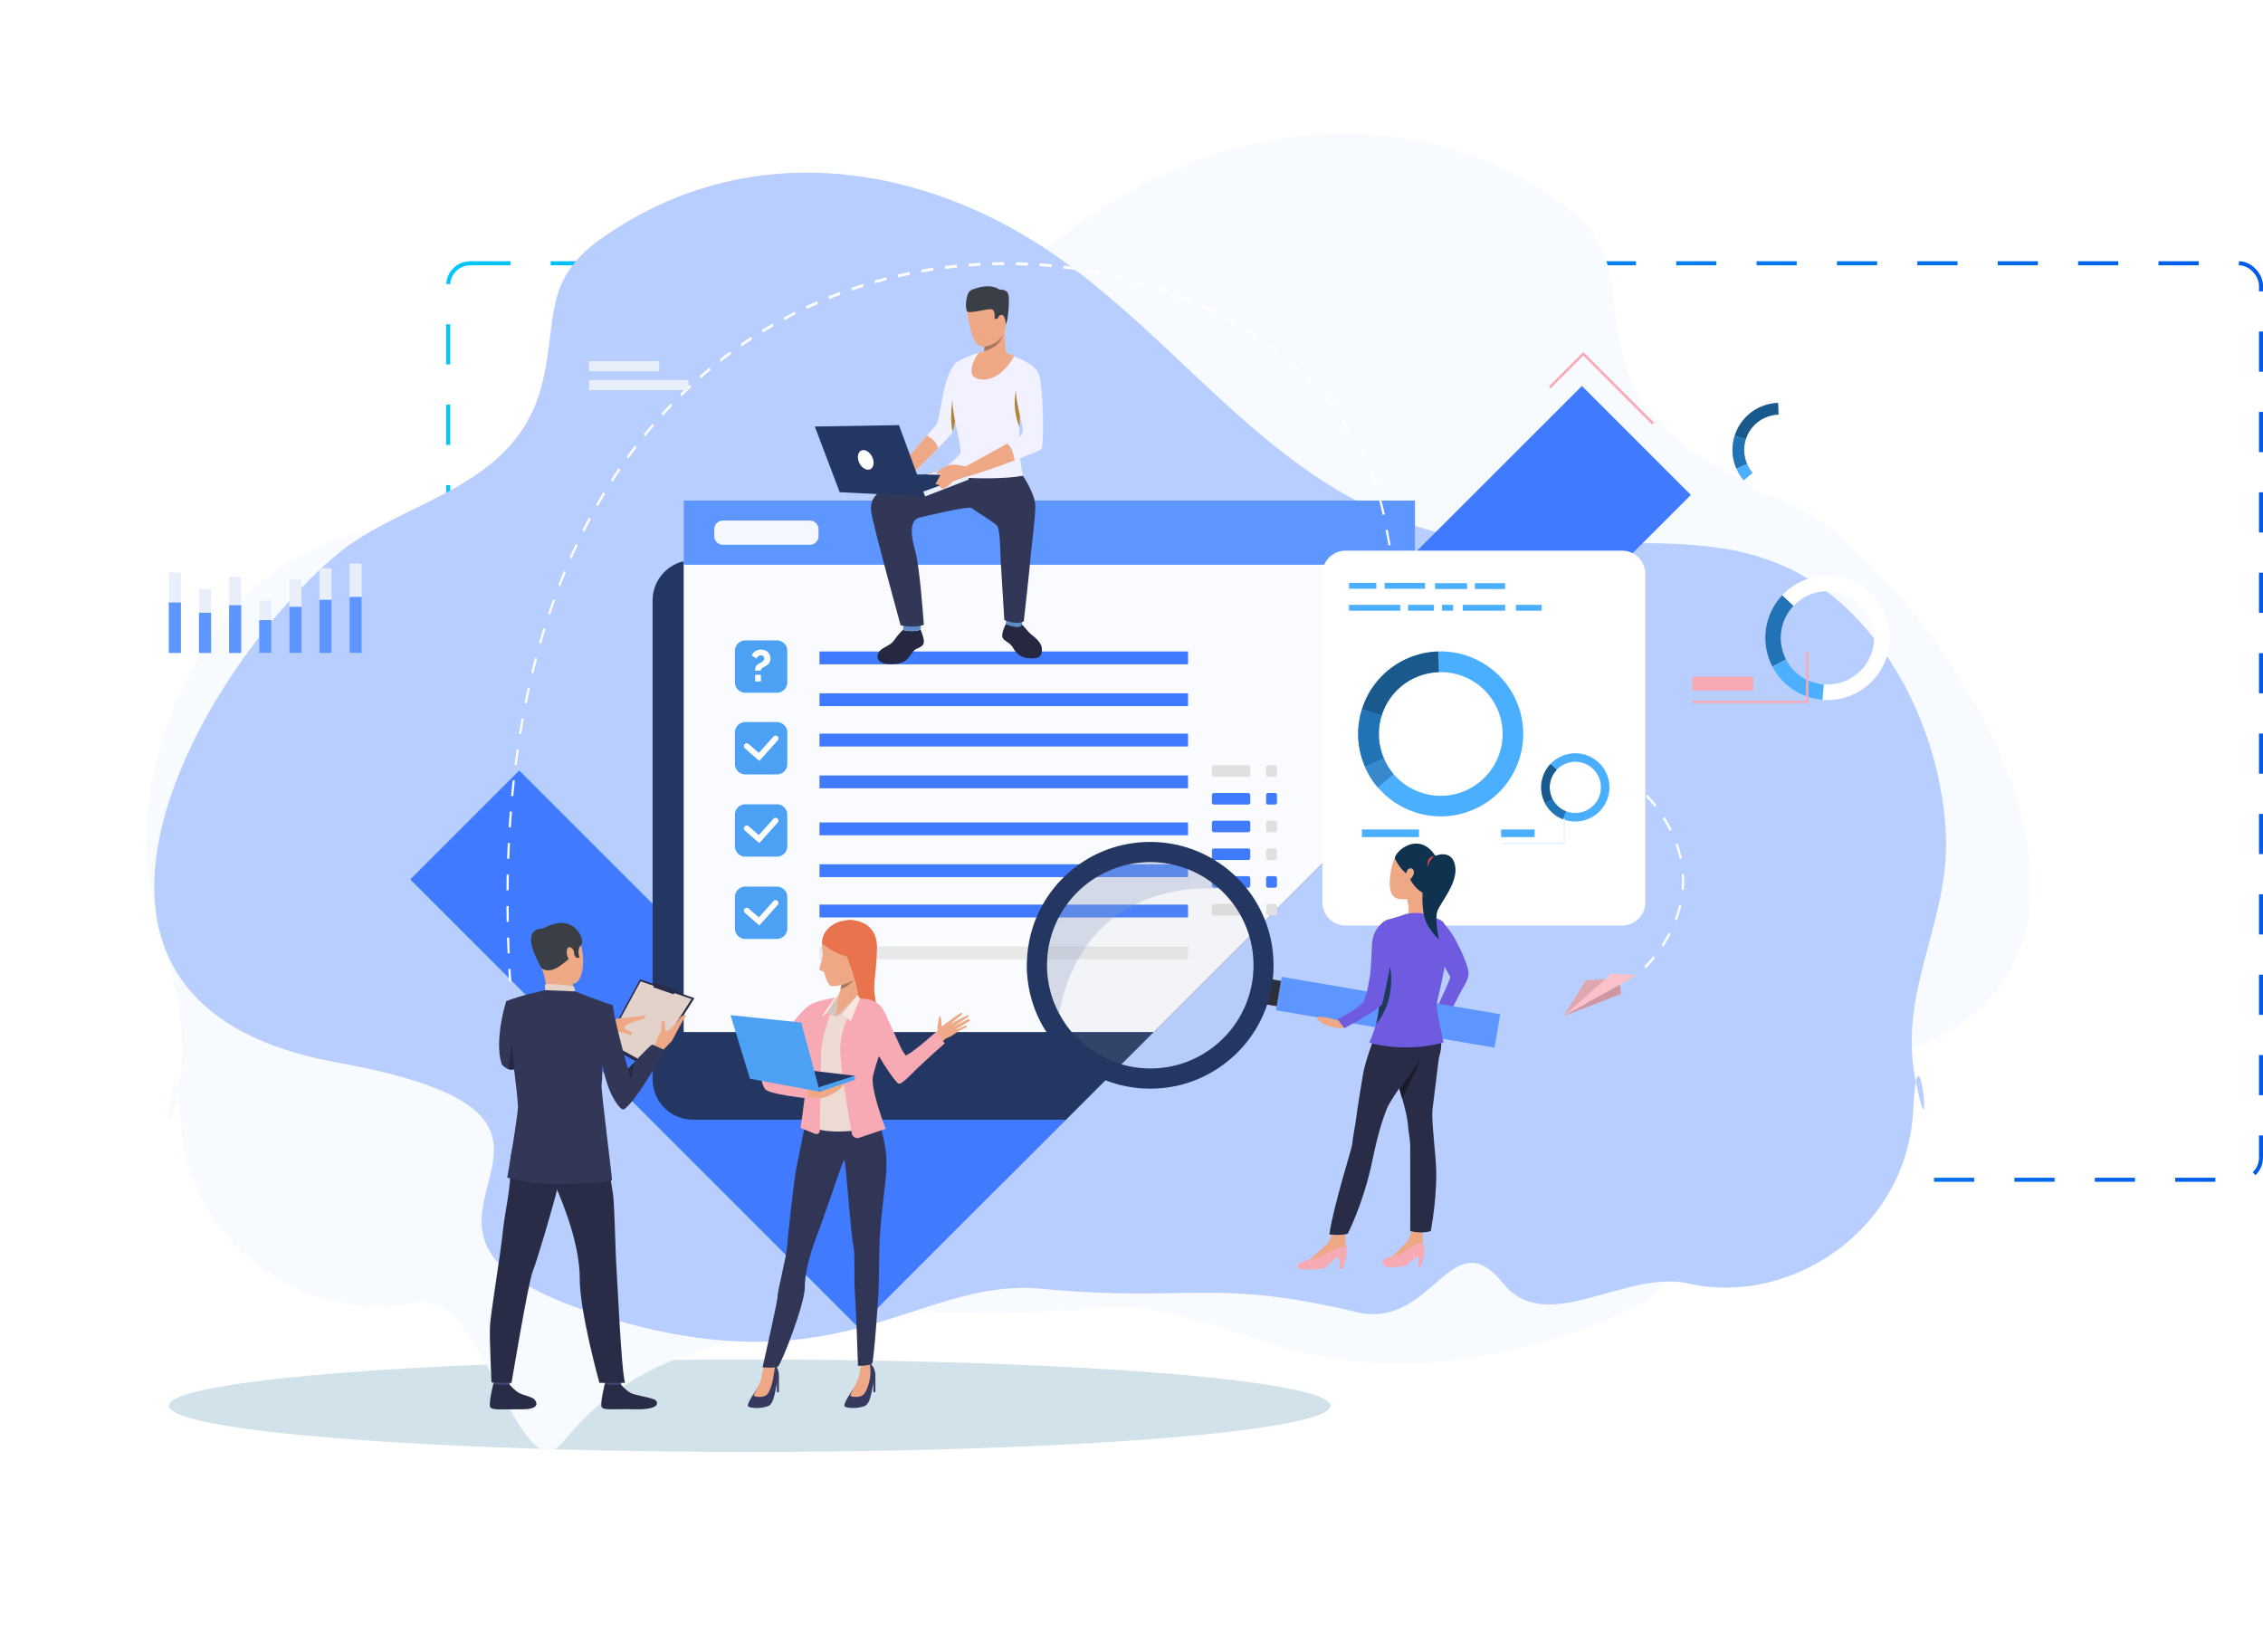 <svg xmlns="http://www.w3.org/2000/svg" fill="none" viewBox="0 0 563 411"><defs/><rect width="451" height="228" x="111.5" y="65.5" stroke="url(#paint0_linear)" stroke-dasharray="10 10" rx="5.5"/><ellipse fill="#D1E2EA" rx="144.5" ry="11.5" transform="matrix(-1 0 0 1 186.502 349.721)"/><path fill="#F7FBFF" d="M457.576 133.269c-16.998-14.315-45.696-16.846-53.308-42.992-4.943-16.995.239-28.288-15.824-39.669-38.82-27.535-85.412-19.7-120.363 5.263-34.95 24.962-58.212 62.689-101.858 72.287-23.767 5.207-48.602-.387-72.448 3.612-7.34 1.233-13.891 3.563-19.738 6.833-21.881 12.3-36.547 40.759-37.653 68.349-.868 22.376 12.587 40.679 7.984 63.587-4.862 24.378-.721-18.222.588 8.117 1.574 31.606 32.533 51.311 58.631 45.32 16.622-3.821 25.419 48.576 36.695 34.554 13.729-17.09 30.267-22.319 50.278-27.077 38.063-9.028 43.47-2.458 82.431-6.109 33.389-3.128 52.86 28.116 119.377 5.733 66.518-22.383-21.363-49.316 65.233-64.996 86.595-15.68 35.622-102.764-.025-132.812z"/><path fill="#B7CEFF" d="M83.718 138.034c16.158-13.609 43.44-16.014 50.676-40.87 4.699-16.156-.227-26.891 15.043-37.71 36.904-26.176 81.195-18.728 114.421 5.002 33.225 23.73 55.338 59.595 96.829 68.719 22.594 4.95 46.204-.368 68.872 3.434 6.978 1.172 13.205 3.387 18.763 6.495 20.802 11.693 34.743 38.747 35.795 64.975.825 21.271-11.966 38.671-7.59 60.448 4.622 23.175.685-17.322-.559 7.716-1.497 30.046-30.927 48.778-55.737 43.083-15.801-3.633-35.512 13.33-46.231 0-13.051-16.246-17.425 11.631-36.448 7.108-36.184-8.582-41.324-2.337-78.361-5.807-31.741-2.974-50.251 26.728-113.485 5.45-63.234-21.279 20.309-46.882-62.011-61.788-82.321-14.906-33.864-97.691.023-126.255z"/><path fill="#407BFF" d="M420.655 123.132L272.474 271.279l-7.285 7.283-15.57 15.566-36.091 36.098-111.469-111.444 27.11-27.103 33.198 33.19 31.881 31.889 19.28 19.26 19.265-19.26 117.406-117.394 43.346-43.336 27.11 27.104z"/><path fill="#407BFF" d="M272.473 245.129v26.15l-7.284 7.283-15.57 15.566v-48.999h22.854z"/><path fill="#243762" d="M359.74 149.388v34.644l-94.552 94.53h-92.795c-5.543 0-10.041-4.497-10.041-10.039V149.388c0-5.542 4.498-10.039 10.041-10.039h177.306c.167 0 .333 0 .485.015 5.331.257 9.556 4.649 9.556 10.024z"/><path fill="#F9FBFE" d="M352.017 124.54v67.229l-65.003 64.989H170.092V124.54h181.925z"/><path fill="#5D96FF" d="M170.086 140.503h181.926v-15.975H170.086v15.975z"/><path fill="#F5F7FF" d="M201.456 135.533h-21.597a2.165 2.165 0 01-2.166-2.165v-1.696c0-1.196.97-2.165 2.166-2.165h21.612c1.197 0 2.166.969 2.166 2.165v1.696a2.168 2.168 0 01-2.181 2.165z"/><path fill="#323657" d="M359.893 266.04c-.031.016-.047.016 0 0z"/><path fill="#FBC1C9" d="M389 252.789l18.159-10.16-6.24-.409L389 252.789z"/><path fill="#E1A7AF" d="M389 252.789l5.589-8.979 4.68-.136L389 252.789z"/><path fill="#CF979F" d="M402.979 244.976l.364 2.286L389 252.789l13.979-7.813z"/><path fill="#fff" d="M126.65 244.22a206.814 206.814 0 01-.184-3.119l.55-.044c.05 1.04.116 2.079.183 3.119l-.549.044zm282.757-3.296l-.316-.597c.016 0 .966-.885 2.248-2.478l.366.531c-1.299 1.637-2.265 2.5-2.298 2.544zm-283.124-3.739l-.15-3.916.55-.022c.033 1.283.083 2.611.133 3.916l-.533.022zm287.504-1.637l-.416-.487a37.52 37.52 0 001.799-3.053l.449.421a38.95 38.95 0 01-1.832 3.119zm-287.737-6.217l-.05-3.915h.55c0 1.283.016 2.61.05 3.915h-.55zM417.151 229l-.483-.332c.45-1.173.816-2.39 1.1-3.584l.516.221a33.251 33.251 0 01-1.133 3.695zm-290.601-7.522H126l.05-3.916.55.022c-.017 1.283-.05 2.588-.05 3.894zm292.35-.067l-.55-.088a25.614 25.614 0 00.05-3.85l.55-.066a27.845 27.845 0 01-.05 4.004zm-1.016-7.699a26.726 26.726 0 00-1.032-3.606l.499-.309c.433 1.238.8 2.477 1.066 3.716l-.533.199zm-291.168-.044l-.549-.044c.05-1.305.099-2.633.166-3.916l.55.044a146.71 146.71 0 00-.167 3.916zm288.703-6.925a33.439 33.439 0 00-1.748-3.097l.416-.464a30.967 30.967 0 011.782 3.163l-.45.398zm-288.32-.884l-.549-.067c.083-1.305.183-2.61.283-3.916l.549.067c-.116 1.305-.2 2.61-.283 3.916zm284.573-5.067l-.233-.309a23.765 23.765 0 00-1.949-2.235l.333-.575c.7.708 1.366 1.482 1.999 2.279l.233.309-.383.531zm-283.973-2.721l-.55-.088c.117-1.306.25-2.611.4-3.894l.533.111c-.117 1.283-.25 2.588-.383 3.871zm279.376-1.969a25.391 25.391 0 00-2.598-1.748l.217-.663c.933.553 1.815 1.15 2.648 1.792l-.267.619zm-5.312-3.141a33.588 33.588 0 00-2.815-1.129l.133-.708c1.016.354 1.949.73 2.848 1.129l-.166.708zm-5.663-2.058a96.564 96.564 0 00-2.881-.774l.1-.708a52.25 52.25 0 012.898.796l-.117.686zm-267.535-.575l-.533-.111c.166-1.283.333-2.588.516-3.871l.533.133c-.183 1.283-.366 2.566-.516 3.849zm261.74-.907l-.883-.199c-.666-.155-1.349-.31-2.032-.487l.1-.708c.683.155 1.349.332 2.032.487l.883.199-.1.708zm-5.813-1.416c-1.049-.265-1.998-.553-2.898-.819l.117-.707c.899.265 1.849.53 2.881.818l-.1.708zm-5.762-1.77a47.701 47.701 0 01-2.848-1.128l.166-.686c.9.376 1.849.752 2.815 1.106l-.133.708zm-5.629-2.456a35.833 35.833 0 01-2.715-1.57l.233-.664a38.911 38.911 0 002.681 1.549l-.199.685zm-243.437-1.128l-.533-.155c.2-1.283.433-2.566.65-3.827l.532.177c-.216 1.261-.433 2.522-.649 3.805zm238.074-2.256a35.638 35.638 0 01-2.515-2.08l.3-.597c.799.73 1.632 1.416 2.481 2.057l-.266.62zm-4.896-4.425a40.53 40.53 0 01-2.232-2.588l.383-.531a46.043 46.043 0 002.198 2.544l-.349.575zm-231.796-.929l-.533-.177c.25-1.261.517-2.544.8-3.783l.533.199c-.283 1.239-.55 2.522-.8 3.761zm227.499-4.469a56.085 56.085 0 01-1.916-3.009l.433-.442a85.533 85.533 0 001.882 2.964l-.399.487zm-225.85-3.031l-.516-.221c.3-1.239.616-2.5.932-3.717l.517.243a221.376 221.376 0 00-.933 3.695zm222.186-3.142a74.769 74.769 0 01-1.599-3.296l.466-.376a102.203 102.203 0 001.582 3.274l-.449.398zm-220.254-4.225l-.516-.266a216.96 216.96 0 011.082-3.65l.5.266c-.35 1.194-.716 2.433-1.066 3.65zm217.189-2.5a101.47 101.47 0 01-1.332-3.518l.5-.309a74.114 74.114 0 001.315 3.473l-.483.354zm-214.957-4.734l-.5-.288c.4-1.195.816-2.389 1.232-3.562l.5.31a151.82 151.82 0 00-1.232 3.54zm212.409-2.368a95.125 95.125 0 01-1.099-3.65l.516-.265c.35 1.238.716 2.455 1.083 3.628l-.5.287zM139.39 145.86l-.483-.332c.45-1.172.916-2.323 1.382-3.473l.483.354a99.249 99.249 0 00-1.382 3.451zm207.78-2.633a115.627 115.627 0 01-.9-3.738l.517-.222c.283 1.261.599 2.5.899 3.717l-.516.243zm-204.965-4.225l-.467-.376c.5-1.129 1.016-2.257 1.533-3.363l.466.376c-.533 1.128-1.033 2.257-1.532 3.363zm203.249-3.274a650.654 650.654 0 01-.749-3.806l.533-.177c.233 1.284.483 2.545.749 3.783l-.533.2zm-200.135-3.363l-.45-.398c.55-1.084 1.1-2.168 1.666-3.23l.449.42a148.673 148.673 0 00-1.665 3.208zm198.67-4.226a68.322 68.322 0 00-.9-3.694l.517-.244c.333 1.239.649 2.5.916 3.739l-.533.199zm-195.272-2.146l-.433-.442c.582-1.04 1.199-2.08 1.815-3.097l.433.464a64.128 64.128 0 00-1.815 3.075zm193.273-5.154a57.725 57.725 0 00-1.299-3.474l.483-.354a60.865 60.865 0 011.316 3.54l-.5.288zm-189.61-.952l-.416-.464c.633-.996 1.283-1.991 1.949-2.965l.399.487c-.649.973-1.299 1.947-1.932 2.942zm3.948-5.796l-.4-.509c.683-.951 1.382-1.88 2.082-2.81l.383.509c-.7.929-1.399 1.859-2.065 2.81zm182.864-.089a63.729 63.729 0 00-1.648-3.23l.449-.42a64.725 64.725 0 011.666 3.252l-.467.398zm-178.684-5.42l-.367-.531a97.859 97.859 0 012.199-2.632l.366.553a71.579 71.579 0 00-2.198 2.61zm175.254-.885a77.871 77.871 0 00-1.932-2.942l.399-.487a76.728 76.728 0 011.949 2.965l-.416.464zm-170.841-4.27l-.35-.553c.75-.84 1.533-1.659 2.299-2.477l.333.575c-.75.796-1.532 1.615-2.282 2.455zm166.877-1.482c-.683-.907-1.416-1.792-2.149-2.677l.367-.53a76.76 76.76 0 012.165 2.698l-.383.509zm-162.247-3.34l-.333-.576a94.726 94.726 0 012.398-2.3l.317.597c-.8.73-1.599 1.504-2.382 2.279zm157.867-1.859a95.242 95.242 0 00-2.315-2.411l.333-.575a73.657 73.657 0 012.331 2.433l-.349.553zm-153.054-2.61l-.3-.598c.817-.708 1.649-1.438 2.482-2.123l.283.619a48.635 48.635 0 00-2.465 2.102zm148.341-2.08a92.64 92.64 0 00-2.449-2.168l.3-.62a92.178 92.178 0 012.465 2.169l-.316.62zM179.344 90l-.283-.62c.849-.663 1.699-1.305 2.565-1.947l.266.642a75.552 75.552 0 00-2.548 1.925zm138.398-2.146a62.155 62.155 0 00-2.565-1.925l.266-.642c.866.642 1.732 1.284 2.582 1.947l-.283.62zm-133.252-1.66l-.25-.641c.866-.598 1.749-1.195 2.632-1.77l.233.642c-.866.597-1.749 1.172-2.615 1.77zm128.089-2.101c-.866-.576-1.749-1.15-2.648-1.726l.233-.664c.899.553 1.798 1.15 2.665 1.726l-.25.664zM189.77 82.764l-.234-.663a70.71 70.71 0 012.698-1.593l.217.663a83.996 83.996 0 00-2.681 1.593zm117.496-2.013c-.883-.509-1.799-1.04-2.715-1.526l.2-.664c.916.487 1.832 1.017 2.731 1.526l-.216.664zm-112.084-1.106l-.2-.664c.9-.486 1.832-.973 2.748-1.438l.2.686c-.932.442-1.848.93-2.748 1.416zm106.621-1.836c-.916-.465-1.848-.907-2.764-1.35l.183-.686c.933.443 1.865.885 2.781 1.35l-.2.686zm-101.108-.93l-.183-.685a66.412 66.412 0 012.798-1.261l.166.685c-.933.399-1.865.819-2.781 1.261zm95.546-1.659c-.933-.398-1.866-.796-2.815-1.172l.15-.686c.949.376 1.899.774 2.831 1.172l-.166.686zm-89.95-.796l-.167-.686a152.29 152.29 0 012.831-1.106l.15.708c-.932.332-1.882.708-2.814 1.084zm84.304-1.46a64.557 64.557 0 00-2.848-.996l.133-.708c.95.31 1.916.664 2.865.996l-.15.708zm-78.642-.664l-.133-.708c.949-.332 1.915-.642 2.864-.951l.134.708c-.95.31-1.916.62-2.865.95zm72.93-1.239c-.95-.288-1.916-.575-2.882-.84l.117-.709c.966.266 1.932.553 2.881.841l-.116.708zm-67.184-.575l-.117-.708 2.898-.797.1.708c-.966.266-1.932.531-2.881.797zm61.421-1.018c-.966-.243-1.932-.464-2.898-.686l.084-.708c.965.222 1.948.443 2.914.686l-.1.708zm-55.642-.464l-.1-.708c.966-.222 1.949-.443 2.915-.642l.083.708c-.966.2-1.949.42-2.898.642zm49.83-.841c-.966-.2-1.949-.376-2.915-.531l.067-.73c.982.155 1.965.354 2.931.53l-.083.73zm-44.018-.354l-.066-.73c.966-.177 1.965-.332 2.931-.487l.066.73c-.982.155-1.965.31-2.931.487zm38.172-.642c-.966-.132-1.965-.265-2.931-.376l.05-.73c.982.11 1.965.243 2.948.398l-.067.708zm-32.326-.265l-.05-.73a66.648 66.648 0 012.948-.332l.05.73-2.948.332zm26.447-.42c-.966-.089-1.965-.177-2.948-.244l.034-.73c.982.066 1.981.155 2.947.243l-.033.73zm-20.585-.177l-.033-.73 2.948-.2.016.73c-.965.067-1.948.133-2.931.2zm14.706-.244c-.983-.044-1.965-.066-2.948-.088v-.73c.983.022 1.965.044 2.948.088v.73zm-8.827-.066l-.016-.73a131.04 131.04 0 012.947-.044v.73c-.966 0-1.965.022-2.931.044zM461.27 144.708c-6.225-2.937-13.404-1.377-17.887 3.377a15.191 15.191 0 00-2.726 3.997c-2.166 4.558-1.893 9.646.288 13.795a15.363 15.363 0 008.042 7.207c1.454.575 2.938.909 4.422 1.03 6.225.499 12.404-2.832 15.237-8.813 3.65-7.722.348-16.943-7.376-20.593zm3.862 18.943c-2.121 4.482-6.755 6.98-11.42 6.602a11.866 11.866 0 01-3.317-.773 9.663 9.663 0 01-.711-.302 11.514 11.514 0 01-5.316-5.103 11.541 11.541 0 01-.212-10.342 11.274 11.274 0 012.044-2.998c3.347-3.558 8.739-4.739 13.404-2.529 5.8 2.741 8.269 9.661 5.528 15.445z"/><path fill="#2273B5" d="M444.368 164.074l-3.423 1.802c-2.166-4.149-2.438-9.236-.288-13.794a15.403 15.403 0 012.727-3.997l2.817 2.65a11.64 11.64 0 00-2.045 2.998 11.638 11.638 0 00.212 10.341z"/><path fill="#4DAFFF" d="M450.397 169.48l-1.423 3.604a15.365 15.365 0 01-8.042-7.208l3.422-1.802a11.585 11.585 0 005.317 5.103c.257.106.499.212.726.303zM453.411 174.113a15.384 15.384 0 01-4.423-1.029l1.424-3.604c1.09.424 2.196.681 3.317.772l-.318 3.861z"/><path fill="#F7A9B4" d="M449.897 174.9H421v-.576h28.322V162.09h.575v12.81z"/><path fill="#F7A9B4" d="M436.206 168.359H421v3.452h15.206v-3.452z"/><path fill="#E8EFFB" d="M45.014 142.431H42v20.018h3.014v-20.018zM52.512 146.504h-3.014v15.945h3.014v-15.945zM60.008 143.507h-3.014v18.942h3.014v-18.942zM67.504 149.427H64.49v13.037h3.014v-13.037zM75.002 144.127h-3.014v18.322h3.014v-18.322zM82.483 141.372h-3.014v21.092h3.014v-21.092zM89.983 140.22h-3.014v22.244h3.014V140.22z"/><path fill="#5D96FF" d="M45.014 149.896H42v12.553h3.014v-12.553zM52.512 152.44h-3.014v10.008h3.014V152.44zM60.008 150.563h-3.014v11.886h3.014v-11.886zM67.504 154.272H64.49v8.177h3.014v-8.177zM75.002 150.956h-3.014v11.493h3.014v-11.493zM82.483 149.215h-3.014v13.234h3.014v-13.234zM89.983 148.503h-3.014v13.946h3.014v-13.946z"/><path fill="#E8EFFB" d="M163.973 89.866h-17.448v2.513h17.448v-2.513zM171.273 94.53h-24.748v2.513h24.748v-2.514z"/><path fill="#fff" d="M453.772 107.994c-1.757-4.906-6.452-7.92-11.389-7.768-1.196.03-2.408.257-3.605.681-3.604 1.287-6.179 4.164-7.239 7.541a11.646 11.646 0 00.151 7.45c.091.242.182.499.288.726a12.022 12.022 0 001.818 2.923c3.074 3.604 8.163 5.133 12.888 3.437 6.104-2.18 9.269-8.888 7.088-14.99zm-8.072 12.219c-3.544 1.272-7.361.121-9.663-2.574a8.764 8.764 0 01-1.575-2.741 8.838 8.838 0 01-.121-5.587c.803-2.544 2.726-4.694 5.437-5.663a8.928 8.928 0 012.696-.515c3.711-.106 7.224 2.15 8.542 5.83 1.636 4.588-.742 9.615-5.316 11.25z"/><path fill="#1A598C" d="M434.341 109.326l-2.802-.878a11.71 11.71 0 017.24-7.541 11.653 11.653 0 013.604-.681l.091 2.937a8.959 8.959 0 00-2.696.515 8.698 8.698 0 00-5.437 5.648z"/><path fill="#2273B5" d="M434.674 115.443l-2.696 1.166c-.106-.242-.197-.484-.288-.726a11.645 11.645 0 01-.151-7.45l2.802.878a8.737 8.737 0 00.121 5.587c.061.182.136.364.212.545z"/><path fill="#4DAFFF" d="M433.796 119.532a11.705 11.705 0 01-1.817-2.922l2.695-1.166a8.805 8.805 0 001.363 2.195l-2.241 1.893z"/><path fill="#407BFF" d="M295.567 162.077h-91.69v3.195h91.69v-3.195zM295.567 172.479h-91.69v3.195h91.69v-3.195zM295.567 182.518h-91.69v3.195h91.69v-3.195zM295.567 192.921h-91.69v3.195h91.69v-3.195zM295.567 204.61h-91.69v3.195h91.69v-3.195zM295.567 215.012h-91.69v3.195h91.69v-3.195zM295.567 225.051h-91.69v3.195h91.69v-3.195z"/><path fill="#E8E8E8" d="M295.567 235.454h-91.69v3.195h91.69v-3.195z"/><path fill="#4CA1F4" d="M185.432 172.343h7.845a2.589 2.589 0 002.59-2.59v-7.843a2.588 2.588 0 00-2.59-2.589h-7.845a2.588 2.588 0 00-2.59 2.589v7.843a2.598 2.598 0 002.59 2.59zM185.43 213.119h7.845a2.588 2.588 0 002.59-2.589v-7.844a2.588 2.588 0 00-2.59-2.589h-7.845a2.588 2.588 0 00-2.59 2.589v7.844a2.598 2.598 0 002.59 2.589z"/><path fill="#fff" d="M188.911 209.758l-3.604-3.134a.702.702 0 01-.076-1 .702.702 0 01.999-.075l2.56 2.21 3.635-4.058a.714.714 0 01.999-.06.714.714 0 01.061.999l-4.574 5.118z"/><path fill="#4CA1F4" d="M185.43 192.663h7.845a2.589 2.589 0 002.59-2.59v-7.843a2.588 2.588 0 00-2.59-2.589h-7.845a2.588 2.588 0 00-2.59 2.589v7.843c.015 1.424 1.166 2.59 2.59 2.59z"/><path fill="#fff" d="M188.915 189.301l-3.605-3.134a.703.703 0 01-.075-1 .702.702 0 01.999-.076l2.56 2.211 3.635-4.058a.713.713 0 01.999-.06.714.714 0 01.061.999l-4.574 5.118z"/><path fill="#4CA1F4" d="M185.43 233.591h7.845a2.588 2.588 0 002.59-2.589v-7.844a2.588 2.588 0 00-2.59-2.589h-7.845a2.588 2.588 0 00-2.59 2.589v7.844a2.598 2.598 0 002.59 2.589z"/><path fill="#fff" d="M188.915 230.229l-3.605-3.134a.703.703 0 01-.075-1 .702.702 0 01.999-.076l2.56 2.211 3.635-4.058a.713.713 0 01.999-.06.714.714 0 01.061.999l-4.574 5.118zM187.841 166.83c0-.166.015-.333.031-.484.015-.152.06-.303.121-.439.06-.137.151-.273.272-.409.122-.121.273-.242.47-.348.091-.046.227-.122.378-.197.152-.091.319-.182.47-.288.151-.106.288-.242.394-.378a.784.784 0 00.166-.485.682.682 0 00-.257-.56.966.966 0 00-.606-.197c-.151 0-.273.03-.394.076-.121.06-.212.121-.303.196-.09.076-.166.167-.242.258-.061.091-.121.182-.182.257l-1.136-.787c.197-.454.5-.803.909-1.045a2.724 2.724 0 011.409-.378c.272 0 .56.045.833.121.272.075.53.212.742.378.227.182.394.409.545.682.136.272.212.62.212 1.014 0 .424-.091.772-.257 1.045-.167.288-.424.53-.773.742a2.86 2.86 0 01-.469.272 4.228 4.228 0 00-.44.258 1.03 1.03 0 00-.318.303.679.679 0 00-.121.393h-1.454zm.031 2.696v-1.651h1.438v1.651h-1.438z"/><path fill="#252840" d="M224.642 156.716s-1.196 1.06-2.272 2.665c-1.075 1.62-3.938 1.696-4.059 3.907-.121 2.211 3.893 2.271 5.998 1.559 2.105-.711 2.423-2.876 3.695-3.406 1.272-.546 1.939-.97 1.833-2.029-.091-1.06-.803-2.756-.803-2.756s-.787.257-1.257.303c-.469.06-2.045.075-3.135-.243z"/><path fill="#F1F1FF" d="M239.092 96.907s-.802 4.8-1.454 7.98c-.257 1.287-.499 2.301-.651 2.619-.182.409-1.696 2.029-3.559 3.937-3.256 3.347-7.557 7.571-7.557 7.571l-1.682-3.195s3.817-4.482 6.407-7.465c1.196-1.378 2.135-2.453 2.302-2.604.545-.485 1.166-5.254 2.06-9.191.878-3.937 2.65-6.102 2.65-6.102l1.484 6.45z"/><path fill="#EEA886" d="M233.411 111.458c-3.257 3.346-7.558 7.571-7.558 7.571l-1.681-3.195s3.816-4.482 6.406-7.465c.803.394 2.257 1.317 2.833 3.089z"/><path fill="#252840" d="M254.299 155.414s1.106 1.227 1.757 1.969c.651.742 3.165 2.059 3.165 4.27.016 2.392-1.847 2.18-3.498 2.089-1.651-.091-2.999-1.226-3.696-2.589-.696-1.348-2.559-1.711-2.68-2.801-.137-1.09.863-3.059.863-3.059l4.089.121z"/><path fill="#5F8CC9" d="M250.419 153.264l-.212 2.029s3.453 1.514 4.104.106l-.151-1.802-3.741-.333zM224.826 155.248l-.181 1.468s2.09.742 4.392-.06l.045-1.302-4.256-.106z"/><path fill="#F1F1FF" d="M254.496 118.378c.121.424-22.142 0-22.142 0s6.164-4.482 6.557-5.678c.394-1.197-1.575-8.374-1.817-10.721-.212-1.862-.727-10.236.515-11.507 1.287-1.333 5.922-2.741 5.922-2.741l6.77.257s1.12.228 1.908.606c.803.363 5.361 1.999 6.104 4.27.742 2.286-4.559 9.615-4.559 9.615s-.015.333-.03.863c-.016.727-.046 1.817-.076 2.998-.03 1.529-.061 3.225-.061 4.467 0 2.907.788 7.147.909 7.571z"/><path fill="#323657" d="M254.494 118.378s3.029 4.452 3.075 7.48c.045 3.028-1.121 11.447-1.212 13.113-.091 1.665-1.651 15.565-1.651 15.565s-1.212 1.121-4.846-.287c0 0-.803-13.174-.894-14.582-.091-1.408-.091-7.904-.894-8.843-.817-.938-5.725-3.891-6.376-4.451-.636-.561-11.813 2.104-12.979 2.407-3.029.788-1.651 6.057-.985 8.419 1.121 3.952 2.105 18.246 2.105 18.246s-2.165.923-5.77.136c0 0-7.103-25.786-7.33-28.36-.227-2.559-.333-6.799 17.159-10.009l20.598 1.166z"/><path fill="#EEA886" d="M245.391 73.043s-5.876-1.317-4.528 6.072c1.348 7.39 2.756 7.965 6.3 6.436 3.544-1.53 3.226-6.27 3.408-8.586.167-2.317-3.317-3.846-5.18-3.922z"/><path fill="#EEA886" d="M243.834 89.639s2.605 2.755 6.709.257c0 0-.924-5.98-.439-8.888.485-2.907-5.361 4.512-5.361 4.512.075.046.121.318.136.712.015.333-.015.757-.061 1.18-.106.955-.408 1.984-.984 2.227z"/><path fill="#EEA886" d="M248.543 78.131c.075-.651 1.363-.893 1.469.091.106.984-.591 2.695-1.076 2.529-.499-.182-.499-1.727-.393-2.62z"/><path fill="#3A3F47" d="M250.268 80.75s-.151-2.331-.999-2.407c-.849-.076-.985.863-.985.863l-.863.166s.272-2.044-.576-2.392c-.848-.363-5.497 1.12-6.179.53-.682-.606-.363-4.74.878-5.3 1.227-.56 4.635-1.832 7.134-.151 0 0 1.939-.227 2.226 1.348.288 1.56-.106 6.178-.636 7.343z"/><path fill="#A77860" d="M244.83 87.413c4.241-1.302 4.559-3.861 4.559-3.907-1.394 2.392-4.498 2.71-4.498 2.71 0 .349-.015.758-.061 1.197z"/><path fill="#EEA886" d="M252.284 88.624s-3.104 6.178-8.117 5.784c-5.014-.393-.849-6.617-.621-6.662.242-.076 5.134-1.287 8.738.878z"/><path fill="#F1F1FF" d="M229.807 118.059s15.372 1.893 24.686.318l-17.795-2.225s-.106.454-6.891 1.907z"/><path fill="#EEA886" d="M241.305 115.455l-1.151.575s.258 1.817.894 2.363l1.287-.334c0 .016-.257-1.983-1.03-2.604z"/><path fill="#F1F1FF" d="M259.099 111.73c-.227.273-3.256 1.484-6.664 2.801-4.665 1.802-9.92 3.498-9.92 3.498l-1.197-2.559s5.513-2.998 9.239-5.087c1.757-.985 3.12-1.787 3.317-1.969.606-.575.757-1.484.318-3.074-.439-1.589-1.454-8.918-1.575-9.781-.121-.848.288-3.135 2.423-3.256 2.136-.12 3.226.485 3.226.485s.53.227.939 5.406c.409 5.178.424 12.915-.106 13.536z"/><path fill="#B08439" d="M253.737 103.342c-.015.727-.045 1.817-.075 2.998-2.09-5.118-.879-9.191-.864-9.267-.227 1.393.924 6.208.939 6.269zM237.623 104.886c-.257 1.287-.5 2.302-.651 2.62-.712-3.453-.076-7.859-.076-7.859.106 2.12.727 5.239.727 5.239z"/><path fill="#EEA886" d="M252.435 114.531c-4.665 1.802-10.087 3.544-10.087 3.544l-1.03-2.62s5.513-2.998 9.239-5.088c-.015 0 1.333.652 1.878 4.164z"/><path fill="#243762" d="M240.97 118.226l-21.839-.318 11.026 5.602 10.813-5.284z"/><path fill="#E8EFFB" d="M230.157 123.511l10.813-4.195v-1.09l-11.661 4.209.848 1.076z"/><path fill="#EEA886" d="M240.409 116.076s-1.363-.212-2.302-.439c-.727-.167-2.544.06-3.014.53-.469.469-1.938 3.725-2.211 3.937-.272.197.136.666.636.424 0 0 .455 1.423 1.56.893 1.106-.53 1.863-1.696 2.439-1.908.575-.212 3.953-1.241 3.953-1.241s-.197-2.544-1.061-2.196z"/><path fill="#EEA886" d="M235.427 115.955s-.879.424-1.106.605c-.227.182-1.151.878-1.378 1.045-.227.167.333.621 1.999-.091 1.651-.696.485-1.559.485-1.559z"/><path fill="#243762" d="M230.156 123.511l-6.497-17.747-20.946.349 6.194 16.338 21.249 1.06z"/><path fill="#fff" d="M216.965 113.623c.636 1.272.44 2.665-.424 3.104-.878.439-2.105-.242-2.741-1.514-.636-1.272-.439-2.665.424-3.104.863-.454 2.09.227 2.741 1.514z"/><path fill="#E0E0E0" d="M310.534 193.269h-8.511a.511.511 0 01-.515-.515v-1.832a.51.51 0 01.515-.515h8.511a.51.51 0 01.515.515v1.832a.52.52 0 01-.515.515z"/><path fill="#407BFF" d="M310.534 200.158h-8.511a.51.51 0 01-.515-.515v-1.847a.51.51 0 01.515-.515h8.511a.51.51 0 01.515.515v1.832c0 .303-.227.53-.515.53zM310.534 207.048h-8.511a.511.511 0 01-.515-.515v-1.832a.51.51 0 01.515-.515h8.511a.51.51 0 01.515.515v1.832a.511.511 0 01-.515.515zM310.534 213.952h-8.511a.51.51 0 01-.515-.515v-1.832a.51.51 0 01.515-.515h8.511a.51.51 0 01.515.515v1.832a.52.52 0 01-.515.515zM310.534 220.841h-8.511a.51.51 0 01-.515-.515v-1.832c0-.287.227-.515.515-.515h8.511c.288 0 .515.228.515.515v1.832a.51.51 0 01-.515.515z"/><path fill="#E0E0E0" d="M310.534 227.746h-8.511a.51.51 0 01-.515-.515v-1.832a.51.51 0 01.515-.515h8.511a.51.51 0 01.515.515v1.832a.52.52 0 01-.515.515zM317.178 193.268h-1.681a.511.511 0 01-.515-.515v-1.832c0-.287.228-.515.515-.515h1.681c.288 0 .515.228.515.515v1.832c.016.273-.227.515-.515.515z"/><path fill="#407BFF" d="M317.182 200.158h-1.681a.511.511 0 01-.515-.515v-1.847c0-.288.228-.515.515-.515h1.681a.51.51 0 01.515.515v1.832a.505.505 0 01-.515.53z"/><path fill="#E0E0E0" d="M317.182 207.047h-1.681a.511.511 0 01-.515-.515V204.7c0-.288.228-.515.515-.515h1.681a.51.51 0 01.515.515v1.832c.015.288-.227.515-.515.515zM317.182 213.952h-1.681a.511.511 0 01-.515-.515v-1.832c0-.288.228-.515.515-.515h1.681a.51.51 0 01.515.515v1.832c.015.272-.227.515-.515.515z"/><path fill="#407BFF" d="M317.182 220.841h-1.681a.511.511 0 01-.515-.515v-1.832c0-.287.228-.515.515-.515h1.681c.288 0 .515.228.515.515v1.832c.015.288-.227.515-.515.515z"/><path fill="#E0E0E0" d="M317.182 227.746h-1.681a.511.511 0 01-.515-.515v-1.832c0-.288.228-.515.515-.515h1.681a.51.51 0 01.515.515v1.832c.015.273-.227.515-.515.515z"/><path fill="#292C47" d="M150.459 259.786l11.132 6.117 11.177-17.579-13.525-4.694-8.784 16.156z"/><path fill="#E2D2CA" d="M151.172 259.256l10.405 5.724 10.45-16.444-12.646-4.391-8.209 15.111z"/><path fill="#EEA886" d="M147.355 256.182s1.939-.924 2.787-1.408c.848-.485 3.029-1.151 3.211-1.302.182-.152 6.482-.545 6.861-.878.378-.334.757.772-.879 1.135-1.635.364-3.907 1.227-4.028 1.878-.121.636 1.681.787 1.863 1.317.181.53-.046.409-.303.515-.258.106-2.151-.939-2.969-.636-.833.303-2.09-.121-2.726.106-.636.227-3.726 1.257-3.726 1.257l-.091-1.984zM162.139 263.693s1.621-1.469 2.408-2.074c.788-.606 2.272-2.408 2.484-2.514.212-.106 3.044-5.89 3.499-6.132.454-.228-.439-1.015-1.409.393-.969 1.393-2.681 3.195-3.332 3.074-.651-.136-.091-1.893-.515-2.271-.424-.379-.409-.106-.606.091-.212.197.046 2.377-.56 3.043-.606.666-.712 2.014-1.166 2.529-.454.515-2.635 3.028-2.635 3.028l1.832.833z"/><path fill="#424773" d="M127.106 341.93s-.349 2.438-.394 2.816c-.046.364-3.908-.212-3.908-.212l-.318-2.907c-.015 0 4.135-.03 4.62.303z"/><path fill="#292C47" d="M126.743 344.428s1.227 1.469 2.408 2.12c1.181.636 3.044.893 3.756 1.56.5.484 1.848 2.544-3.089 2.498-4.923-.045-7.301.288-7.831-.5-.53-.787.758-5.844.758-5.844s1.181.424 3.998.166z"/><path fill="#424773" d="M154.838 341.93s-.348 2.438-.394 2.816c-.045.364-3.907-.212-3.907-.212l-.318-2.907c-.015 0 4.134-.03 4.619.303z"/><path fill="#292C47" d="M154.472 344.428s1.226 1.469 2.408 2.12c1.181.636 5.558 1.166 6.255 1.832.499.485 1.348 2.408-5.589 2.226-4.922-.121-7.3.288-7.83-.5-.53-.787.757-5.844.757-5.844s1.121.454 3.999.166zM130.301 279.183s-3.635 5.784-3.362 10.993c.273 5.224-1.318 10.917-1.863 16.383-.606 6.087-3.105 20.472-3.196 23.727-.09 3.256.394 13.643.394 13.643l4.983.121s4.195-25.165 5.271-27.739c1.09-2.574 6.467-20.881 6.648-22.925.182-2.059-8.875-14.203-8.875-14.203z"/><path fill="#292C47" d="M149.445 279.97s2.742 14.309 3.105 17.504c.364 3.195.606 15.46.788 17.458.182 1.999 1.211 26.135 2.166 29.103h-6.377s-4.892-17.55-4.892-25.862c0-8.313-3.786-18.049-6.224-23.531-2.439-5.481-8.027-5.602-9.527-15.777-.015.03 18.932-2.12 20.961 1.105z"/><path fill="#EEA886" d="M136.375 230.623s4.877-1.817 7.134 1.892c2.256 3.71 2.029 11.16-.425 12.068-2.453.909-6.164.439-7.421-1.892-1.257-2.332-2.393-5.679-2.347-7.935.06-2.241 1.772-3.497 3.059-4.133z"/><path fill="#EEA886" d="M142.555 244.751s-.197 1.317.136 1.968c.334.651-6.33.666-6.33.666s-.546-3.528-1.56-6.511c-1.03-2.998 7.754 3.877 7.754 3.877z"/><path fill="#3A3F47" d="M134.784 240.859s.455.757 2.333.469c1.878-.288 4.165-2.786 4.952-3.058.788-.273.788-.727.788-.727l.484.711.833.046s-.757-2.226.379-3.15c1.151-.908-1.181-7.222-7.209-5.118 0 0-4.619 1.272-4.453 3.907.197 2.619.863 5.618 1.893 6.92z"/><path fill="#E2D2CA" d="M143.068 246.643s-.015-1.242-.591-1.363c-.56-.121-6.21-.666-6.891-.394v1.439c.015 0 1.333.818 7.482.318z"/><path fill="#EEA886" d="M142.736 236.574c-.106-.439-1.227-1.696-1.651-.349-.424 1.348.651 3.165 1.257 3.014.59-.167.666-1.545.394-2.665z"/><path fill="#323657" d="M165.485 261.285c-.016 0-.016 0 0 0 .015.015.031.015 0 0zM126.196 292.946s2.999.878 8.103 1.439c5.104.56 17.856-.197 17.947-.803.076-.606-2.741-22.455-2.589-23.576.166-1.12.242-5.133.242-5.133.06 1.106 1.181 5.588 2.529 8.025.485.879 2.12 3.65 2.923 3.029 3.817-3.044 9.739-14.551 10.117-14.642-.318-.137-2.802-1.287-3.15-1.393-.303-.106-3.059 2.816-4.74 4.618-.743.802-1.273 1.393-1.273 1.393-.484-1.09-2.241-7.919-2.786-10.281-1.227-5.33-1.045-5.557-1.045-5.557-3.741-1.136-9.406-3.422-9.406-3.422l-7.481-.303s-6.861 1.514-9.572 2.725c-.258.121-.258 6.118-.954 7.692l2.241 4.725s1.287 9.372 1.56 13.536c.136 1.908-2.666 17.928-2.666 17.928z"/><path fill="#323657" d="M124.757 264.556c.197.636 1.075 1.166 1.651 1.393.363.151.787.197 1.196.121l.288-.06 5.119-.954s1.121-12.916-6.997-16.005c-.197.075-3.059 9.721-1.257 15.505z"/><path fill="#252840" d="M126.408 265.949c.364.151.788.197 1.197.121l.287-.061-.499-6.601-.985 6.541zM156.307 265.903l.621 2.65s.681-2.665.651-4.043c-.742.817-1.272 1.393-1.272 1.393z"/><path fill="#3A3F47" d="M134.982 231.062s-6.392-.742-.106 9.948l.106-9.948z"/><path fill="#292C47" d="M167.619 247.385l.651-1.121-5.119-1.771-.651 1.12 5.119 1.772z"/><path fill="#EEA987" d="M232.461 257.499s1.015-.938.818-1.65c-.167-.606.091-1.272.151-1.545.091-.363.121-1.559.394-1.499.47.106.364 2.029.409 2.423.061.409 1.287-.954 1.711-1.03.424-.075 2.56 2.105 1.606 2.938-.954.833-2.272 1.181-2.408 1.363-.137.181-.788.681-.788.681l-1.893-1.681z"/><path fill="#EEA987" d="M235.688 254.35s3.089-2.362 3.422-2.362c.334 0 .455.197.182.424-.273.227-2.923 2.377-2.923 2.377s4.135-2.196 4.407-2.241c.167-.03.288.288.152.424-.137.136-3.983 2.559-3.983 2.559s3.862-2.044 4.104-2.014c.212.03.363.379.091.545-.273.167-3.756 2.271-3.756 2.271s2.908-1.302 3.089-1.165c.122.09.288.287-.469.605-.757.318-2.408 1.318-2.408 1.318l-1.908-2.741z"/><path fill="#E8734D" d="M210.984 228.912s7.391-.621 7.194 7.162c-.197 7.783-1.439 8.949 0 14.445 1.439 5.497-7.209-3.119-7.209-3.119l.015-18.488z"/><path fill="#363A5E" d="M188.447 345.337s-2.741 3.861-2.362 4.467c.378.605 3.271.696 5.028 0 1.757-.697 1.802-5.224 2.59-7.162.333-.818-.379-3.211-1.378-3.392-1-.182-2.09.333-2.09.333s1.029 2.741-1.788 5.754z"/><path fill="#EEA886" d="M190.203 339.568s-.575 1.635-.787 3.21c-.182 1.302-1.954 4.058-1.878 4.406.09.348 2.347.666 3.271-.242.924-.893 1.514-3.513 1.711-5.088.182-1.453.424-2.18.424-2.18s-1.862-1.075-2.741-.106z"/><path fill="#363A5E" d="M212.362 345.397s-2.651 3.801-2.272 4.406c.378.606 3.271.697 5.028 0 1.757-.696 1.802-5.223 2.59-7.162.333-.817-.379-3.21-1.378-3.391-1-.182-2.181.378-2.181.378s1.03 2.771-1.787 5.769z"/><path fill="#EEA886" d="M214.15 339.629s-.212 1.786-.545 3.058c-.334 1.272-2.136 4.149-2.045 4.497.091.349 2.347.667 3.271-.242.924-.893 1.636-3.513 1.712-5.087.091-1.575-.212-2.605-.212-2.605s-1.303-.575-2.181.379z"/><path fill="#313657" d="M200.911 276.835s-2.363 11.432-2.893 14.324c-.545 2.877-2.059 16.823-2.226 19.2-.167 2.377-2.454 11.311-2.348 12.159.107.848-3.725 17.64-3.725 17.64s2.726.288 3.801-.166c.742-.303 6.694-15.46 6.694-19.685 0-5.86 3.272-13.491 3.741-14.823 4.665-13.113 5.528-16.232 6.164-17.02 0 0 .091 1.075.319 2.847.257 2.044 1.363 16.641 1.862 18.564.485 1.923.106 8.418.379 11.689.273 3.271.772 18.216.772 18.216s2.439.106 3.514-.53c.364-.212 1.606-16.051 1.666-19.957.061-3.892.106-9.267.212-10.948 1-16.141 3.468-18.457-.409-29.874-7.254-21.426-17.523-1.636-17.523-1.636z"/><path fill="#363A5E" d="M193.779 342.309v4.028h-.5v-3.119l.5-.909zM217.781 342.309v4.028h-.5v-3.119l.5-.909z"/><path fill="#EEA886" d="M207.908 249.611s.651-1.529 1.136-3.24c.03-.076.046-.167.061-.243.06-.227.106-.454.151-.666.03-.121.046-.257.076-.379.166-.938.227-1.847 0-2.498-.712-2.12 4.498-.651 4.498-.651s-1.015 5.602 0 7.495c1.015 1.878-5.922.182-5.922.182z"/><path fill="#EDDAD3" d="M216.754 249.52c.576-.727-3.498-.984-3.498-.984l-4.771-.409s-3.271.545-5.816 1.423c-2.544.879-5.876 5.694-5.876 5.694s4.589 10.78 5.467 13.885c.879 3.088-.999 10.962-.999 10.962 5.513 2.998 16.387.318 16.387.318s-4.332-26.589-.894-30.889z"/><path fill="#CFBEB8" d="M218.691 262.512s-.212.454-.802 2.225c-.606-4.996-.288-7.601-.288-7.601.061 2.68 1.09 5.376 1.09 5.376z"/><path fill="#EEA886" d="M213.512 248.369l-5.604 4.573.576-4.815s3.271-.697 5.028.242z"/><path fill="#F7A9B4" d="M217.208 267.63c-.772 3.195 3.136 13.204 3.136 13.204l-6.589 2.225a1.406 1.406 0 01-1.832-1.09c-.742-4.164-2.666-15.323-2.878-20.275-.272-6.147 4.211-13.4 4.211-13.4 7.951 1.363 5.77 13.4 5.77 13.4s-.288.757-.682 1.939c-.091.302-.197.62-.303.969-.272.908-.56 1.938-.833 3.028zM207.923 248.4l.091-.257s-4.074.62-6.149 1.65c-2.075 1.03-6.043 6.375-6.043 6.375l5.18 6.844c0 5.254-1.833 17.594-1.833 17.594l3.605 1.469a.857.857 0 001.181-.787c.061-3.755.227-14.884.318-19.23.106-5.254 3.862-13.764 3.862-13.764a.914.914 0 01-.212.106z"/><path fill="#EEA886" d="M200.533 273.05s3.908.152 4.513 0c.606-.151 4.665-1.907 4.908-3.649.242-1.741-9.421 1.56-9.421 1.56v2.089z"/><path fill="#243762" d="M212.665 267.63l-15.872-1.863 7.164 5.83 8.708-3.967z"/><path fill="#4CA1F4" d="M203.958 271.597l8.708-2.953v-1.014l-8.996 2.877.288 1.09z"/><path fill="#FAE6DE" d="M208.771 247.249l-3.014 4.77-1.454.923 3.392-4.754 1.076-.939z"/><path fill="#D6C5BE" d="M205.758 252.019l2.15.923.576-4.815.288-.878-3.014 4.77z"/><path fill="#F7A9B4" d="M201.001 270.825s-.167 2.014 0 2.438c0 0-9.784-.985-10.693-2.347-.908-1.363-.878-3.029-.878-3.029l11.571 2.938z"/><path fill="#4CA1F4" d="M203.956 271.597l-4.619-17.201-17.599-1.848 4.832 15.823 17.386 3.226z"/><path fill="#F7A9B4" d="M226.763 261.77c.878-.727 1.408-1 2.468-1.908 1.651-1.423 3.771-3.225 3.771-3.225l2.015 2.952s-4.862 4.27-7.452 6.814c0 0-3.271 3.513-3.998 3.195-.727-.318-3.332-4.088-5.422-7.722-2.075-3.634-3.014-5.951-3.12-7.541-.106-1.574 5.134-2.347 5.134-2.347l4.105 8.964s.727 1.287 1.105 1.666c-.015 0 .909-.53 1.394-.848z"/><path fill="#EEA886" d="M211.711 229.699c-1.832-.303-6.027.167-7.224 4.967 0 0 0 1.332.197 2.407s-1.075 4.013-.848 4.194c.227.182 1.196.485 1.196.485s.697 3.452 1.863 3.558c1.166.106 5.71-.303 8.27-4.209 2.574-3.907 3.953-10.191-3.454-11.402z"/><path fill="#E8734D" d="M204.486 234.681s2.757 2.377 5.68 3.134c2.923.757 4.468 4.028 4.468 4.028s5.164-5.163 2.044-10.16c-3.104-5.012-12.177-2.771-12.192 2.998z"/><path fill="#E8734D" d="M210.711 237.982s3.059 8.025 2.696 9.963c0 0 1.514-.257 4.331.606 0-.015-1.363-14.354-7.027-10.569z"/><path fill="#D6C5BE" d="M209.529 252.17l-1.621.772 5.498-5.451-3.877 4.679z"/><path fill="#FAE6DE" d="M213.408 247.491l-3.877 4.679 2.121 1.893 2.302-5.603-.546-.969z"/><path fill="#A77860" d="M212.347 243.842c-.031.045-.864 1.347-3.242 2.271.061-.227.106-.454.152-.666.03-.121.045-.258.076-.379 0 0 1.969-.484 3.014-1.226z"/><path fill="#F7A9B4" d="M213.953 248.46s5.119-.696 6.619 4.664c0 0-6.528-.697-6.619-4.664z"/><g filter="url(#filter0_d)"><path fill="#fff" d="M403.575 230.258H334.74a5.746 5.746 0 01-5.74-5.739v-81.78a5.746 5.746 0 015.74-5.739h68.835a5.746 5.746 0 015.741 5.739v81.78a5.736 5.736 0 01-5.741 5.739z"/></g><path fill="#4AAFFF" d="M377.753 175.687c-3.074-8.586-11.283-13.87-19.946-13.613a20.61 20.61 0 00-6.3 1.197 20.462 20.462 0 00-12.677 13.203 20.323 20.323 0 00.273 13.022c.151.439.318.863.499 1.272a19.96 19.96 0 003.181 5.103c5.376 6.314 14.282 8.979 22.551 6.026 10.678-3.8 16.236-15.535 12.419-26.21zm-14.145 21.395c-6.195 2.211-12.874.212-16.903-4.512a14.95 14.95 0 01-2.377-3.831 23.625 23.625 0 01-.379-.954 15.32 15.32 0 01-.197-9.766 15.38 15.38 0 019.511-9.903c1.56-.56 3.151-.848 4.726-.893 6.482-.197 12.646 3.755 14.948 10.205 2.847 7.995-1.333 16.792-9.329 19.654z"/><path fill="#1A598C" d="M343.733 178.019l-4.907-1.53c1.863-5.935 6.376-10.947 12.677-13.203a20.495 20.495 0 016.3-1.196l.152 5.133a15.247 15.247 0 00-4.726.893c-4.71 1.681-8.102 5.451-9.496 9.903z"/><path fill="#2273B5" d="M344.311 188.739l-4.71 2.044a21.586 21.586 0 01-.5-1.272 20.428 20.428 0 01-.273-13.021l4.908 1.529c-.97 3.074-.97 6.496.196 9.766.122.318.243.636.379.954z"/><path fill="#3788CC" d="M342.782 195.901a19.968 19.968 0 01-3.18-5.102l4.71-2.045a15.617 15.617 0 002.378 3.831l-3.908 3.316z"/><path fill="#4AAFFF" d="M395.549 188.224c-3.408-1.62-7.361-.757-9.814 1.848a8.672 8.672 0 00-1.5 2.195 8.469 8.469 0 004.044 11.296c.167.076.348.151.515.227.788.318 1.605.5 2.423.56a8.493 8.493 0 008.36-4.83c2.015-4.239.212-9.297-4.028-11.296zm2.12 10.388a6.354 6.354 0 01-6.27 3.619 6.002 6.002 0 01-1.817-.424c-.137-.046-.258-.106-.394-.167a6.397 6.397 0 01-2.923-2.801 6.385 6.385 0 01-.121-5.678 5.914 5.914 0 011.12-1.636c1.848-1.953 4.801-2.604 7.361-1.393a6.366 6.366 0 013.044 8.48z"/><path fill="#1A598C" d="M386.278 198.854l-1.878.984a8.472 8.472 0 01-.151-7.571 8.298 8.298 0 011.499-2.195l1.545 1.453a6.374 6.374 0 00-1.015 7.329z"/><path fill="#2273B5" d="M389.58 201.821l-.772 1.984c-.182-.076-.349-.152-.515-.227a8.45 8.45 0 01-3.893-3.725l1.878-.984a6.402 6.402 0 002.923 2.801c.122.045.258.091.379.151z"/><path fill="#E2F3FE" d="M389.308 209.953h-15.857v-.318h15.539v-5.981h.318v6.299z"/><path fill="#4AAFFF" d="M353.017 206.364h-14.191v1.892h14.191v-1.892zM381.796 206.364h-8.345v1.892h8.345v-1.892zM342.402 145.01h-6.785v1.453h6.785v-1.453zM374.465 150.476h-10.541v1.454h10.541v-1.454zM356.743 150.476h-6.436v1.454h6.436v-1.454zM348.354 150.476h-12.737v1.454h12.737v-1.454zM354.533 145.01h-10.056v1.453h10.056v-1.453zM361.501 150.476h-2.757v1.454h2.757v-1.454zM374.45 145.085h-7.512v1.454h7.512v-1.454zM383.553 150.476h-6.407v1.454h6.407v-1.454zM364.986 145.085h-7.966v1.454h7.966v-1.454z"/><path fill="#F7A9B4" d="M411.052 105.628l-17.144-17.155-8.133 8.146-.455-.454 8.588-8.586 17.599 17.595-.455.454z"/><path fill="#6F5BE0" d="M357.683 237.388s-4.074-9.237.651-8.48c0 0 1.606 1.333 3.272 4.043 1.257 2.06 3.862 7.495 3.756 9.328-.091 1.832-1.409 3.21-2.817 6.162 0 0-2.939 5.482-3.06 6.148l-3.105-1.605s2.636-5.239 4.483-9.842l-3.18-5.754z"/><path fill="#5D96FF" d="M371.814 260.645l-54.357-9.312 1.409-8.313 54.356 9.312-1.408 8.313z"/><path fill="#2D3038" d="M318.701 244.024l-2.613-.444-1.075 6.314 2.613.444 1.075-6.314z"/><path fill="#EEA886" d="M334.07 315.655h-.773s.258-2.907-.454-2.938c-.712-.03-2.484 2.362-3.529 2.741-1.06.363-6.467.681-6.497-.318-.031-.999 2.075-1.393 2.741-1.681.651-.287 3.847-3.391 4.422-3.755.576-.363 1.545-2.953 1.545-2.953l3.029-.136s.167 2.408.349 3.68c.075.469.121.893.121 1.196.015 1.09-.954 4.164-.954 4.164zM353.533 315.08h-.636v-2.711c-.53.046-2.333 1.742-2.893 2.241-.56.485-1.318.47-3.665.621-2.348.151-2.56-1.257-2.196-1.726.363-.47 1.56-.682 2.196-.984.621-.303 3.074-3.074 3.741-3.725.651-.651 1.06-2.529 1.06-2.529l2.741.242s-.015 1.711.288 3.165v.015l.091.364c.409 1.468-.727 5.027-.727 5.027z"/><path fill="#292C47" d="M343.43 253.771s-1.03 2.438-1.121 3.059c-.091.62-2.514 6.465-3.211 10.402-.424 2.362-1.575 9.751-1.666 10.69-.167 1.605-.924 5.163-1.03 6.799-.06.923-4.589 15.005-5.679 22.364 0 0 2.605.379 4.558-.136 0 0 3.968-7.601 6.18-18.397 1.332-6.496 2.499-9.964 3.529-12.644 1.029-2.68 6.86-10.251 7.466-11.099.606-.848 4.423-5.557.818-10.659-3.65-5.058-9.844-.379-9.844-.379z"/><path fill="#292C47" d="M356.454 275.424c-.333 2.195.015 5.072.712 13.097.696 8.025-1.212 17.731-1.212 17.731-2.378.818-5.119 0-5.119 0 .061-.56 0-19.563 0-21.244 0-1.68-.485-3.619-.606-5.557-.091-1.317-.696-3.77-1.393-6.253-.212-.742-.424-1.499-.636-2.226-.121-.409-.227-.803-.349-1.196-.969-3.392-2.287-16.459-2.287-16.459s7.27-5.86 10.814-.349c3.544 5.512 1.727 9.525 1.606 10.221-.137.697-1.212 10.039-1.53 12.235z"/><path fill="#191B2B" d="M353.427 263.628c-.06.121-3.68 8.176-4.619 9.569-.212-.741-.424-1.499-.636-2.225 0 0 5.134-7.162 5.255-7.344z"/><path fill="#F7A9B4" d="M353.533 315.08h-.636v-2.711c-.53.046-2.333 1.742-2.893 2.241-.56.485-1.318.47-3.665.621-2.348.152-2.56-1.257-2.196-1.726.363-.469 1.56-.681 2.196-.984 2.499.136 5.558-3.392 7.027-3.377.773 0 .773.439.803.515v.015l.091.363c.409 1.484-.727 5.043-.727 5.043zM334.07 315.655h-.773s.258-2.907-.454-2.937c-.712-.031-2.484 2.362-3.529 2.74-1.06.364-6.467.682-6.497-.318-.031-.999 2.075-1.393 2.741-1.68 2.226 0 5.861-2.468 6.997-2.968 1.121-.5 2.348-.197 2.348-.197.075.469.121.893.121 1.196.015 1.09-.954 4.164-.954 4.164z"/><path fill="#EEA886" d="M349.852 223.094s1.166 3.073.257 5.451c0 0 4.256-.273 4.422-.773.167-.499-.166-5.102.409-6.45.576-1.378-5.088 1.772-5.088 1.772z"/><path fill="#6F5BE0" d="M349.441 227.5s-2.514.893-3.65 1.135c-1.136.243-3.513 1.378-3.317 5.618.197 4.24.909 7.919 1.167 9.736.257 1.817.09 6.466-.318 8.706 0 0 6.027 1.53 13.131 0 0 0-1.258-3.845-1.227-4.83.03-.999 4.195-9.176 4.392-10.463.197-1.287 1.03-6.995-.863-8.252-1.909-1.257-3.454-1.09-4.256-1.65-.848-.576-3.893-.409-5.059 0z"/><path fill="#6F5BE0" d="M359.135 259.358c-10.299 2.726-18.508.015-18.508.015a25.428 25.428 0 001.696-4.557c.288-1.045.485-2.075.636-3.059.833-5.617-.257-9.903-.257-9.903 1.196-9.781 15.993-12.703 17.19-9.599 1.181 3.104-2.302 16.428-2.469 17.579-.182 1.136 1.712 9.524 1.712 9.524z"/><path fill="#EEA886" d="M353.564 210.769c-1.711-.591-6.33-1.212-7.527 5.89-1.181 7.101 1.393 7.222 4.044 7.025 2.65-.196 6.8-4.996 7.118-6.45.318-1.469 1.242-4.8-3.635-6.465z"/><path fill="#0F324F" d="M346.988 213.494s1.409 3.028 3.272 4.073c0 0 1.166 3.21 3.68 4.512 0 0 6.679-4.421 2.802-9.676-3.877-5.254-9.315-1.06-9.754 1.091z"/><path fill="#EEA886" d="M350.093 216.522c.151-.363 1.151-.969 1.605.045.454 1.015-1.166 2.802-1.605 2.696-.455-.091-.576-1.348 0-2.741z"/><path fill="#0F324F" d="M356.499 213.221c.152-.227 4.559-2.271 5.483 1.999.924 4.27-3.559 9.236-4.347 11.371-.787 2.135.349 7.147.349 7.147s-2.696-2.543-3.514-5.208c-.879-2.923-1.181-10.312 2.029-15.309z"/><path fill="#E54242" d="M356.727 213.07s-1.348 1.075-1.53 2.756c0 0-.257-1.318.288-2.12.545-.803 1.242-.636 1.242-.636z"/><path fill="#1D3B54" d="M342.338 254.816c.288-1.045.651-3.347.787-4.331 0 0 .621-.469.743-.863.227-.696 1.938-9.176 1.938-9.176s1.818 7.98-3.468 14.37z"/><path fill="#EEA886" d="M334.917 252.756s-1.848.848-2.272.985c-.424.136-1.257-.606-4.301-.818-.273-.015-.742.227-.621.575.106.349 1.439 1.318 2.014 1.469.576.151 3.256 1.211 4.559.697 1.302-.53 2.196-2.181 2.196-2.181l-1.575-.727z"/><path fill="#6F5BE0" d="M345.065 228.863s-3.529 1.393-3.741 6.299c-.212 4.906-.394 7.465-.59 8.222-.197.757-.561 3.8-1.439 5.632-.864 1.772-6.543 4.588-6.543 4.588l1.727 2.196s8.905-4.724 9.39-6.163c.484-1.438 2.453-11.507 2.605-13.203.136-1.378 1.938-7.465-1.409-7.571z"/><path fill="#243762" d="M311.777 241.536c0 .136-.016.257-.031.394h5.044c.015-.137.015-.258.015-.394h-5.028zm-56.326-1.393v.454c.015.636.03 1.272.091 1.908.136 1.787.424 3.543.863 5.239a30.396 30.396 0 008.527 14.551 32.697 32.697 0 001.878 1.666 30.54 30.54 0 0019.356 6.874h.363a30.353 30.353 0 0015.252-4.27 31.395 31.395 0 005.603-4.254 30.539 30.539 0 007.861-12.371c.242-.727.454-1.454.651-2.196a29.89 29.89 0 00.742-4.058l.091-.893c.03-.288.045-.576.061-.863.015-.137.015-.258.015-.394.015-.288.015-.575.03-.863v-.53c0-15.369-11.283-28.088-26.035-30.329-.287-.045-.575-.091-.863-.121-.318-.03-.636-.076-.954-.106-.288-.03-.576-.045-.863-.061a29.678 29.678 0 00-2-.06c-.56 0-1.12.015-1.681.045a29.68 29.68 0 00-2.832.288c-8.86 1.287-16.523 6.42-21.218 13.643a29.907 29.907 0 00-2.439 4.557c-.045.106-.091.197-.121.303-.045.091-.076.197-.121.288-.243.56-.455 1.135-.636 1.726a29.514 29.514 0 00-1.166 4.664 34.93 34.93 0 00-.197 1.272c0 .075-.016.151-.016.227v.015c0 .03-.015.076-.015.106-.015.045-.015.076-.015.121v.03c0 .015-.015.046-.015.061 0 .03-.015.06-.015.091-.015.075-.015.151-.015.227-.046.469-.076.939-.106 1.423 0 .061-.015.136-.015.197 0 .106-.016.212-.016.318-.015.363-.03.712-.03 1.075zm6.891 9.539l-.121-.303a11.874 11.874 0 01-.242-.666l-.182-.545-.136-.409c0-.015 0-.015-.015-.03-.016-.03-.016-.045-.016-.076a11.615 11.615 0 01-.196-.681l-.076-.273c-.061-.242-.121-.499-.182-.742 0-.03-.015-.045-.015-.075-.045-.227-.106-.455-.152-.697-.015-.091-.045-.197-.06-.287-.061-.288-.106-.591-.152-.879a49.122 49.122 0 01-.196-1.559l-.046-.545c0-.061 0-.106-.015-.167-.015-.242-.03-.485-.03-.727v-.075-.167c0-.212-.015-.424-.015-.636 0-.197 0-.394.015-.591.015-.802.06-1.574.166-2.346 0-.076.015-.167.031-.243v-.03-.061-.015a25.561 25.561 0 013.801-10.493 25.687 25.687 0 019.314-8.706 27.788 27.788 0 014.15-1.833 25.507 25.507 0 016.119-1.241 23.002 23.002 0 012.06-.091c.212 0 .409 0 .621.015.242 0 .469.015.711.015.167.015.349.015.515.03.046 0 .091 0 .137.016.287.015.575.045.863.075.076.015.151.015.212.031.106.015.227.03.348.045.137.015.258.03.394.061l.863.136c.031 0 .061.015.076.015.227.045.439.091.667.136.015 0 .03 0 .045.015.091.016.182.046.273.061.212.045.409.091.621.151.09.016.181.046.272.061.243.061.47.121.712.197.227.06.454.136.666.212.106.03.212.06.303.106.44.151.879.318 1.318.484.121.046.242.091.348.152.182.075.364.151.546.242.151.061.287.121.424.197.212.091.424.197.636.303.242.121.469.242.696.363.258.136.515.288.773.439.53.303 1.03.636 1.529.984.213.152.425.288.637.455.257.181.515.378.772.575.227.182.439.363.666.545l.667.576c5.149 4.693 8.39 11.462 8.39 18.972v.53c0 .288-.015.575-.03.863 0 .136-.015.258-.03.394-.015.288-.046.575-.076.863-.076.818-.197 1.62-.364 2.408a23.743 23.743 0 01-.651 2.543 21.442 21.442 0 01-.696 1.954 25.63 25.63 0 01-8.194 10.796 24.697 24.697 0 01-2.696 1.817 25.421 25.421 0 01-12.555 3.482h-.364c-4.71 0-9.132-1.272-12.934-3.497a25.683 25.683 0 01-9.738-10.13c-.106-.212-.228-.439-.334-.651l-.196-.424-.228-.5-.075-.167c-.061-.151-.122-.287-.182-.439l-.167-.318z"/><path fill="#B8B8B8" d="M304.232 258.219c9.983-9.981 9.983-26.165 0-36.146-9.984-9.981-26.171-9.981-36.155 0-9.984 9.981-9.984 26.165 0 36.146 9.984 9.981 26.171 9.981 36.155 0z" opacity=".1"/><path fill="#869AC2" d="M303.417 221.171s-33.289-4.119-39.938 31.01a25.592 25.592 0 01-2.999-12.038c0-14.172 11.481-25.65 25.657-25.65a25.544 25.544 0 0117.28 6.678z" opacity=".3"/><defs><linearGradient id="paint0_linear" x1="111" x2="563" y1="179.5" y2="179.5" gradientUnits="userSpaceOnUse"><stop stop-color="#00C6FB"/><stop offset="1" stop-color="#005BEA"/></linearGradient><filter id="filter0_d" width="126.316" height="139.258" x="306" y="114" color-interpolation-filters="sRGB" filterUnits="userSpaceOnUse"><feFlood flood-opacity="0" result="BackgroundImageFix"/><feColorMatrix in="SourceAlpha" result="hardAlpha" values="0 0 0 0 0 0 0 0 0 0 0 0 0 0 0 0 0 0 127 0"/><feMorphology in="SourceAlpha" radius="3" result="effect1_dropShadow"/><feOffset/><feGaussianBlur stdDeviation="13"/><feColorMatrix values="0 0 0 0 0 0 0 0 0 0 0 0 0 0 0 0 0 0 0.1 0"/><feBlend in2="BackgroundImageFix" result="effect1_dropShadow"/><feBlend in="SourceGraphic" in2="effect1_dropShadow" result="shape"/></filter></defs></svg>